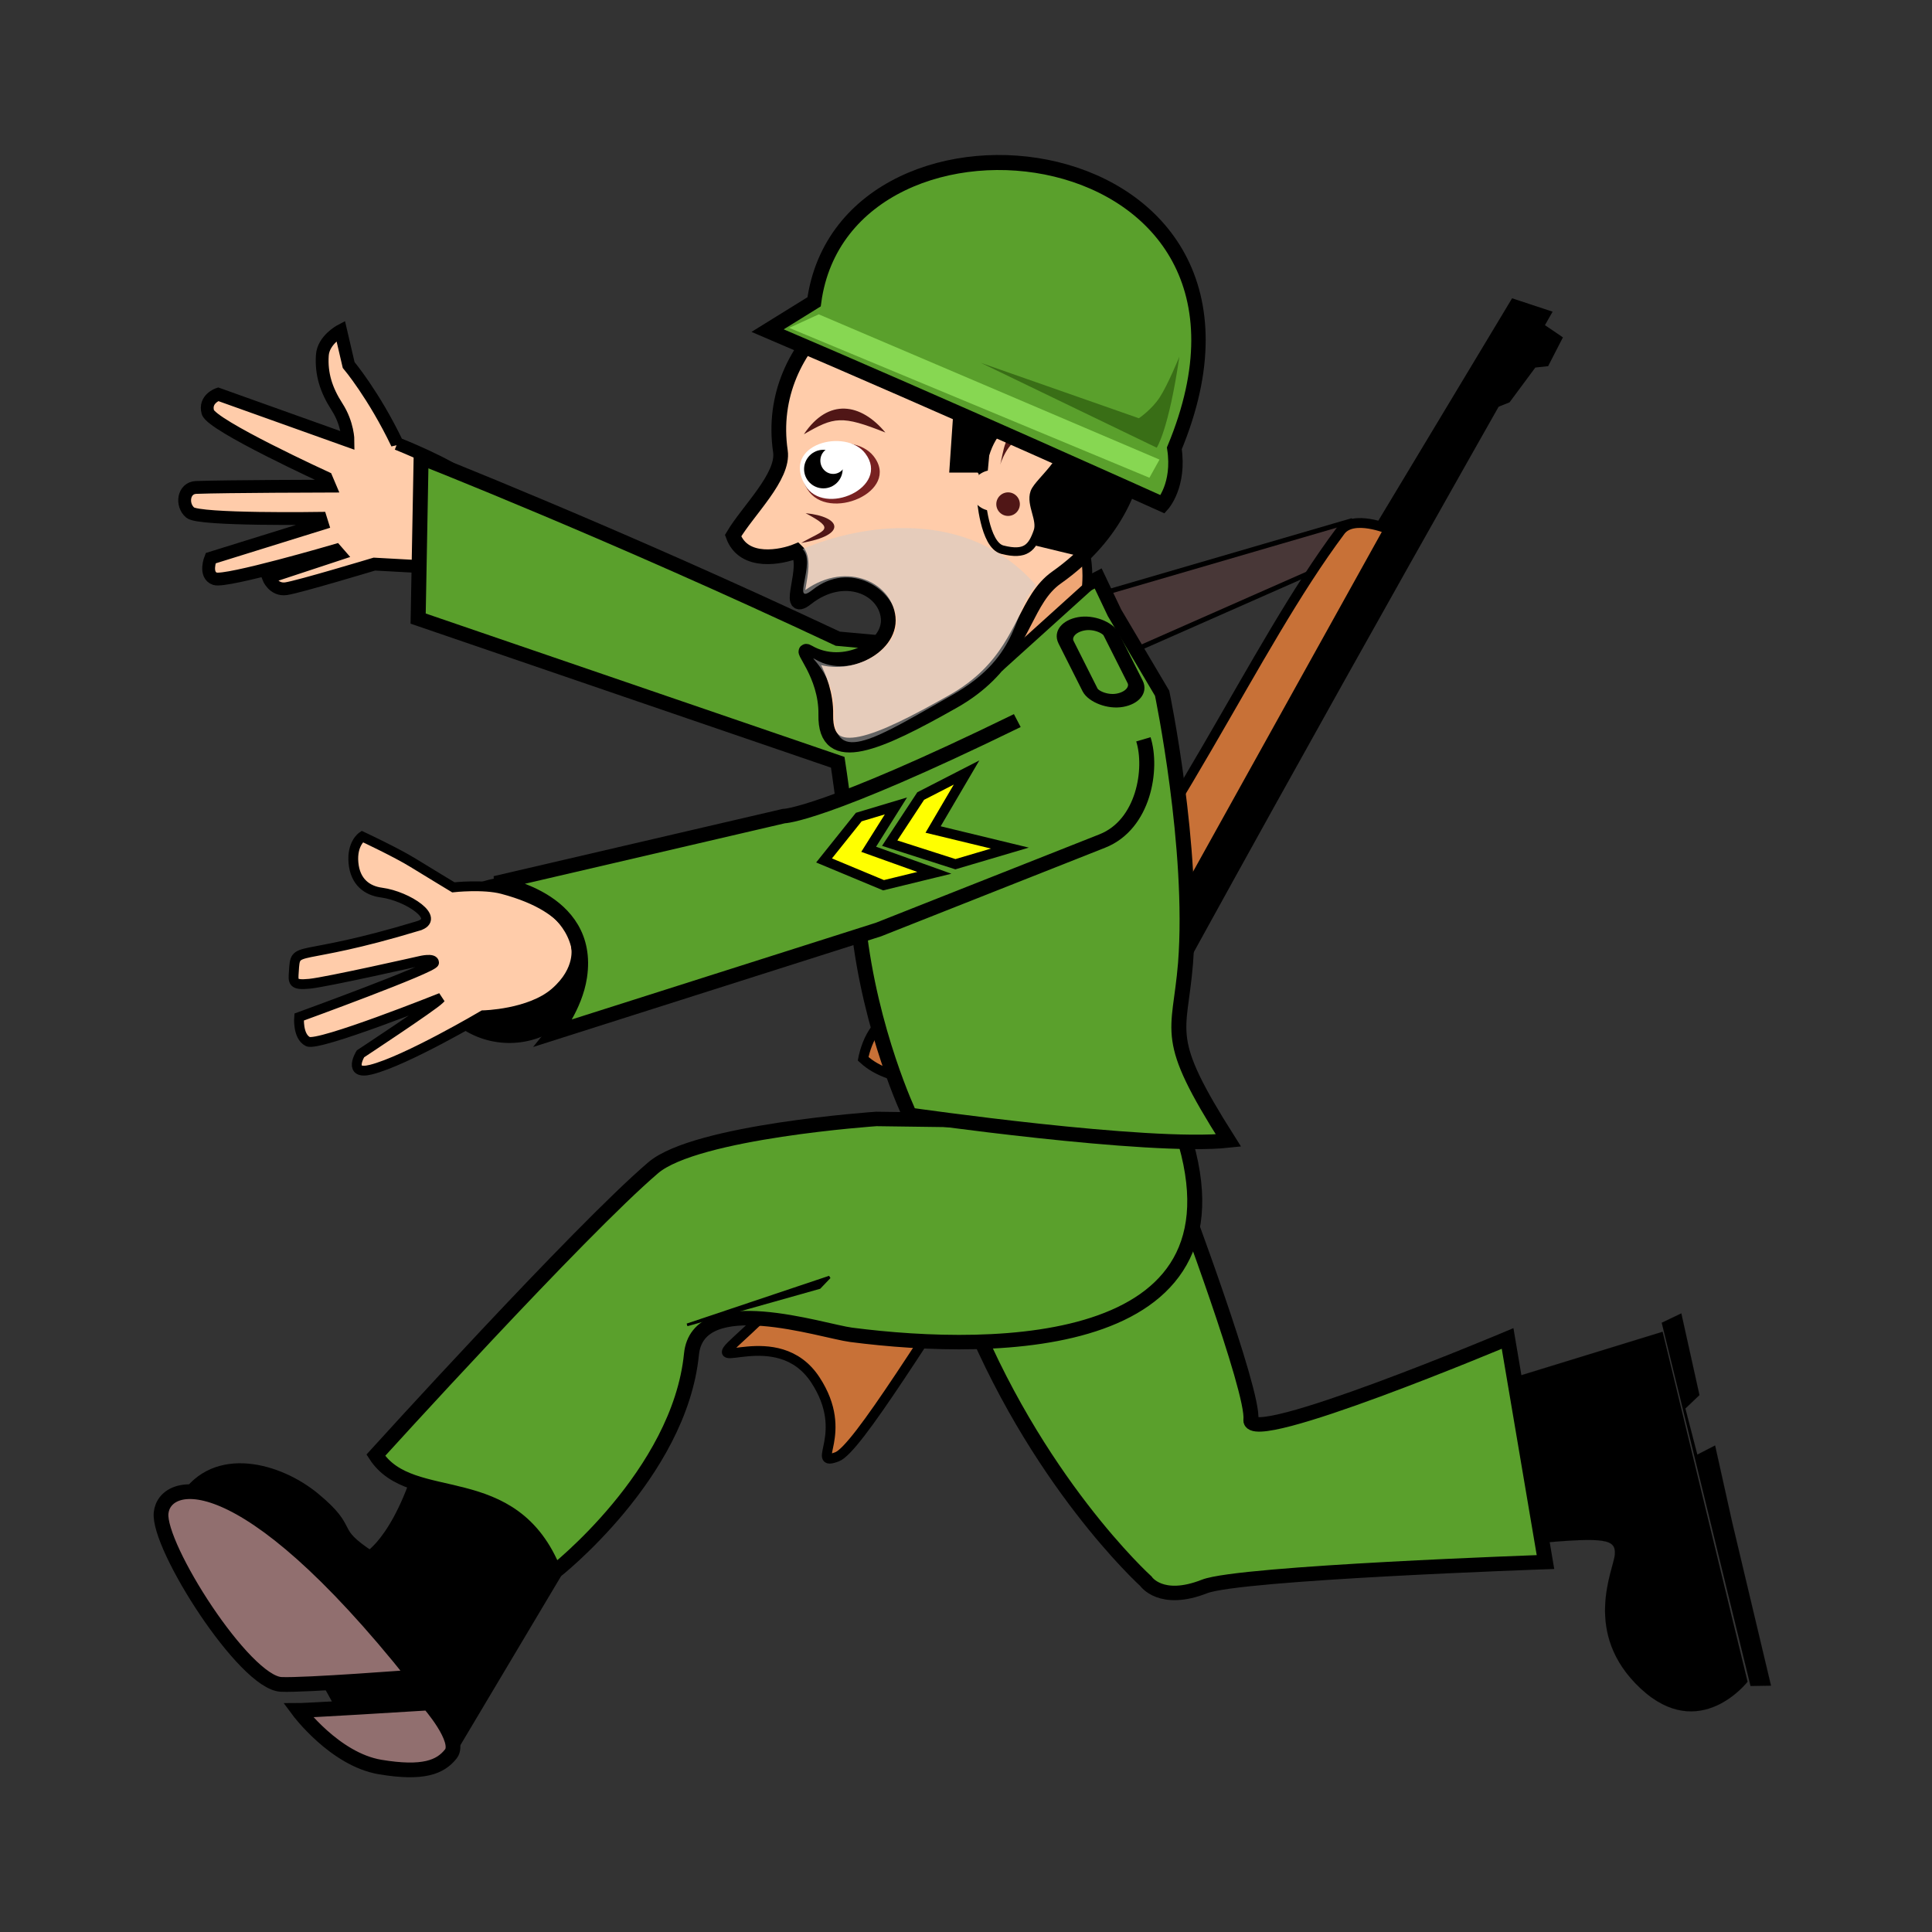 <svg:svg xmlns:dc="http://purl.org/dc/elements/1.1/" xmlns:ns2="http://creativecommons.org/ns#" xmlns:rdf="http://www.w3.org/1999/02/22-rdf-syntax-ns#" xmlns:svg="http://www.w3.org/2000/svg" height="393.685" id="svg2" version="1.1" viewBox="-31.306 -31.532 393.685 393.685" width="393.685">
  <svg:rect x="-31.306" y="-31.532" width="393.685" height="393.685" fill="#333333" stroke="none"/>
  <svg:g id="layer1" transform="translate(-229.57 -236.3)">
    <svg:g id="g3840" stroke="#000" stroke-width=".01" transform="matrix(1.422 -.13 .162 1.682 556.93 574.08)">
      <svg:path d="m-27.757-34.78c9.513 0.027 11.011 0.381 10.647 2.201-0.364 1.82-5.825 9.101 1.82 16.382 7.645 7.281 15.29 0.364 15.29 0.364l-7.281-42.956-22.57 4.004c2.51 9.444-10.247 20.89 2.094 20.005z" id="path3068" />
      <svg:path d="m-7.281-59.881 2.912-0.91 1.456 10.011-2.184 1.456 1.067 5.669 2.651-0.903 1.378 9.431 3.276 20.023-2.912-0.182z" id="path3070" />
    </svg:g>
    <svg:path d="m473.5 310.94-51.429 15 7.143 11.429 48.571-21.429z" fill="#483737" id="path3845" stroke="#000" stroke-width="1px" />
    <svg:g id="g3799" stroke-width="2" transform="matrix(-.048 .999 -.999 -.048 851.41 610.87)">
      <svg:g id="g3839" stroke="#000" stroke-width="2">
        <svg:path d="m-155.65 454.98c-0.651-10.745-1.606-17.421-11.49-22.194-72.696-35.1-158.21-78.571-158.21-78.571l-1.786 6.429 47.143 25.357 2.143-2.143z" id="path3791" />
        <svg:path d="m-140.09 453.29c28.563 17.056 52.437 29.917 54.148 33.918 2.37 5.542-4.776-2.612-15.454 5.158-11.377 8.278 0.087 23.626-7.179 16.429-23.903-23.679-32.933-26.018-40.837-34.603-3.036-3.297-6.622-10.927-10.72-8.02-4.29 3.044-1.667 13.224-7.075 19.608 0 0-9.628-1.236-8.382-7.471 1.246-6.235 5.253-20.546-1.071-25.119-40.636-29.378-77.47-42.419-102.63-59.396-3.558-2.401-0.801-9.827-0.801-9.827l82.374 40.722s20.892 8.523 38.409 20.866 19.216 7.734 19.216 7.734z" fill="#c87137" id="path3789" />
        <svg:path d="m-324.39 358.11 3.924-6.414 4.709 2.138 0.392 2.494 7.455 4.989 1.962 4.276z" id="path3793" />
        <svg:path d="m-183.93 448.43s-5.989 5.44-1.786 9.643c5.357 5.357 11.963 5.374 12.143 2.5 0.306-7.096-5.163-9.257-10.357-12.143z" fill="none" id="path3795" />
      </svg:g>
    </svg:g>
    <svg:path d="m279.2 295.17c-4.789-9.984-9.892-16.031-9.892-16.031l-1.625-6.982s-3.532 1.849-3.738 5.02c-0.243 3.748 0.748 7.008 2.99 10.484 2.243 3.476 2.243 6.894 2.243 6.894l-26.451-9.453s-2.86 0.943-2.112 3.647c0.748 2.703 24.121 13.415 24.121 13.415l0.704 1.659s-21.192 0.047-27.215 0.272c-2.621 0.098-3.06 3.59-1.191 5.135 1.869 1.545 26.538 1.159 26.538 1.159l0.33 1.058-22.713 7.065s-1.365 3.419 0.878 4.191c2.243 0.772 24.652-5.793 24.652-5.793l0.634 0.728-14.43 4.761s1.034 2.716 3.651 2.33c2.616-0.386 17.975-5.016 17.975-5.016l13.795 0.759s8.572-13.943 4.512-18.239c-2.46-2.602-13.656-7.065-13.656-7.065z" fill="#fca" id="path3837" stroke="#000" stroke-width="2.611" />
    <svg:path d="m63.135 543.25a14.647 15.152 0 1 1 -29.294 0 14.647 15.152 0 1 1 29.294 0z" id="path3805" stroke="#000" stroke-width="2" transform="matrix(1.099,0,0,1.045,248.77,-167.28)" />
    <svg:path d="m283.5 393.44c-25.386 7.678-25 3.571-25.357 9.286-0.13 2.078-0.357 2.857 3.214 2.5 3.571-0.357 22.5-4.643 22.5-4.643s2.857-0.714 2.857 0.357-27.5 11.071-27.5 11.071-0.357 3.929 1.786 5 27.143-8.929 27.143-8.929l-0.357 0.357c-1.429 1.429-16.071 11.071-16.071 11.071s-2.72 4.43 2.143 3.214c7.143-1.786 22.857-11.071 22.857-11.071s9.515-0.199 14.643-4.643c5.357-4.643 4.286-9.286 4.286-9.286s0.438-7.691-15-11.786c-3.891-1.032-10-0.357-10-0.357s-5.803-3.511-8.214-5c-3.447-2.129-10.357-5.357-10.357-5.357s-2.143 1.429-1.786 5.357c0.357 3.929 2.795 5.682 5.714 6.071 5.357 0.714 12.248 5.35 7.5 6.786z" fill="#fca" id="path3019" stroke="#000" stroke-width="2" />
    <svg:g id="g3960" stroke="#000" transform="matrix(.849 0 0 .82 271.34 -62.382)">
      <svg:path d="m17.011 683.64c-5.727 24.49-14.318 29.38-14.318 29.38-10.388-7.01-3.789-6.34-13.64-14.74-8.454-7.2-23.302-11.471-30.312 0.137-6.109 10.117 17.705 32.628 17.705 32.628 26.83 8.633 9.989 29.443 45.005 29.993l27.057-47.04z" id="path3958" stroke-width="3.595" />
      <svg:path d="m145.41 649.12c16.814 44.599 43.538 69.599 43.538 69.599s3.571 5.592 14.091 1.306c8.419-3.43 81.822-6.061 81.822-6.061l-9.091-55.558s-62.442 27.206-61.619 20.203c0.822-7.003-16.877-55.753-16.877-55.753z" fill="#5aa02c" id="path3954" stroke-width="3.595" />
      <svg:path d="m196.98 604.86c19.698 57.074-43.899 57.294-78.742 52.64-7.002-0.935-36.789-11.333-38.353 4.83-2.893 29.9-32.912 54.152-32.912 54.152-10.016-26.339-34.253-15.311-42.849-29.072 0 0 48.844-55.768 66.587-71.438 10.27-9.07 53.538-12.122 53.538-12.122z" fill="#5aa02c" id="path3950" stroke-width="3.595" />
      <svg:path d="m115 484.51c-54.286-26.429-100-45-100-45l-0.714 40 100.71 35.71s2.403 16.19 5 40.714c2.785 26.306 12.256 46.898 12.256 46.898s57.227 8.521 76.512 6.378c-16.004-26.117-11.719-25.979-10.298-44.02 2.143-28.571-5.613-67.113-5.613-67.113l-11.429-20-3.927-8.544-32.5 17.82z" fill="#5aa02c" id="path3944" stroke-width="3.595" />
      <svg:path d="m158.09 504.86c-46.972 23.739-56.063 23.739-56.063 23.739l-69.2 16.67s23.087 3.374 20.203 23.234c-1.09 7.509-6.093 13.909-6.093 13.909l77.824-25.623 53.731-22.003c10.003-4.096 12.094-17.973 9.863-25.27" fill="#5aa02c" id="path3948" stroke-width="3.595" />
      <svg:rect fill="#5aa02c" height="21.138" id="rect3956" rx="17.091" ry="3.974" stroke-width="3.661" transform="matrix(.983 -.183 .437 .899 0 0)" width="10.997" x="-61.707" y="523.38" />
    </svg:g>
    <svg:path d="m419.21 316.97c1.01 3.535 0.505 7.576 0.505 7.576l-15.657 14.142 4.041-18.688z" fill="#efa675" id="path3946" stroke="#000" stroke-width="2" />
    <svg:path d="m395.12 258.42c-18.658-0.117-41.149 15.675-37.83 38.312 0.755 5.15-6.615 12.055-9.647 17.188 2.165 5.992 9.982 4.357 12.973 3.116 2.889 2.66-2.598 13.273 1.968 9.672 7.606-5.999 16.036-2.192 16.664 3.912 0.628 6.104-9.104 11.199-16.26 7.042-2.248-1.306 3.708 4.417 3.548 12.762-0.209 10.824 10.836 5.819 25.98-2.755 11.505-6.513 13.371-15.212 17.256-21.141 1.04-1.587 2.225-2.975 3.777-4.071 12.494-8.81 15.802-19.686 16.641-25.942 1.234-19.56-10.13-33.926-35.07-38.096z" fill="#fca" id="path2993" stroke="#000" stroke-width="3" />
    <svg:path d="m376.25 297.69c5.715 7.221-9.281 13.592-13.466 6.772-5.391-8.787 9.103-12.284 13.466-6.772z" fill="#782121" id="path3876-2" />
    <svg:g id="g3898" transform="translate(248.5,-141.42)">
      <svg:path d="m126.09 438.59c5.203 6.907-8.449 13.002-12.258 6.478-4.908-8.405 8.287-11.75 12.258-6.478z" fill="#fff" id="path3876" />
      <svg:path d="m127.14 437.36c0 2.761-2.318 5-5.179 5-2.86 0-5.179-2.239-5.179-5s2.318-5 5.179-5c2.86 0 5.179 2.239 5.179 5z" id="path3867" transform="matrix(.759 0 0 .786 24.975 98.006)" />
      <svg:path d="m126.77 439.2c0 2.232-1.583 4.041-3.535 4.041s-3.535-1.809-3.535-4.041 1.583-4.041 3.535-4.041 3.535 1.809 3.535 4.041z" fill="#fff" id="path3815" transform="matrix(.739 0 0 .672 28.471 144.9)" />
    </svg:g>
    <svg:path d="m362.07 293.26c4.994-7.486 11.648-6.332 16.607-0.357-8.893-3.539-10.433-3.235-16.607 0.357z" fill="#501616" id="path3903" />
    <svg:path d="m361.53 315.41c9.461-1.58 8.231-5.355 0.893-6.071 6.434 3.426 3.788 3.341-0.893 6.071z" fill="#501616" id="path3905" />
    <svg:path d="m399.52 311.42c2.778-3.283 4.293-1.263 4.293-1.263s-1.263-6.061 0-10.354c0.415-1.413-3.788-1.01-5.556-1.768-1.768-0.758 1.263 13.385 1.263 13.385z" fill="#fca" id="path3914" />
    <svg:path d="m361.8 316.66c2.889 2.66-2.519 11.888 2.047 8.287 7.606-5.999 16.541-0.172 17.169 5.932 0.628 6.104-9.357 12.462-16.513 8.305-2.248-1.306 3.961 2.649 3.8 10.994-0.209 10.824 8.816 4.809 23.96-3.765 14.584-8.256 12.075-17.419 17.166-22.311-13.996-16.182-35.949-12.463-47.63-7.442z" fill="#ccc" id="path2993-3" opacity=".489" />
    <svg:path d="m399.01 295.51c-0.505 7.829-1.515 5.556-1.515 5.556l-5.808 0 0.758-11.112c4.484-4.761 12.095-12.288 7.071-18.183-11.252-7.688-24.591-1.374-36.871 3.788 36.34-41.515 91.267 6.776 55.053 42.426l-8.334-2.02" id="path3934" />
    <svg:path d="m398.97 297.39c2.987-9.998 12.896-10.32 15.921-5.231 3.025 5.089-4.926 10.55-5.788 12.965-0.863 2.415 1.494 5.511 0.651 7.939-1.15 3.315-2.492 4.928-7.238 3.715-3.691-0.943-4.348-10.779-4.348-10.779z" fill="#fca" id="path3907" stroke="#000" stroke-width="1.763" />
    <svg:path d="m154.55 447.15a3.409 3.157 0 1 1 -6.819 0 3.409 3.157 0 1 1 6.819 0z" fill="#fca" id="path3936" transform="matrix(1.296,0,0,1.32,204.72,-285.52)" />
    <svg:path d="m157.58 448.92a2.399 2.399 0 1 1 -4.798 0 2.399 2.399 0 1 1 4.798 0z" fill="#501616" id="path3938" transform="translate(248.5,-141.42)" />
    <svg:path d="m402.04 299.55c0.758-2.525 0.758-7.324 4.798-7.324s5.303 1.263 5.303 1.263-2.525-0-5.556 0.505-4.546 5.556-4.546 5.556z" fill="#501616" id="path3940" />
    <svg:g id="g3909" transform="matrix(1.038 .234 -.238 1.086 347.16 -209.15)">
      <svg:path d="m111.25 413.8c-3.549-41.905 85.203-51.178 73.399 11.677 2.558 6.36 0.108 10.481 0.108 10.481s-44.819-8.795-81.021-15.138z" fill="#5aa02c" id="path2991" stroke="#000" stroke-width="2.758" />
      <svg:path d="m181.83 408.9c1.01 13.637-0.505 17.173-0.505 17.173l-36.365-8.081 31.82 3.535s2.02-2.02 3.03-4.546c1.01-2.525 2.02-8.081 2.02-8.081z" fill="#396e16" id="path3853" />
      <svg:path d="m181.19 431.74 1.143-3.654-69.696-12.235-4.981 3.613z" fill="#87d752" id="path3855" />
    </svg:g>
    <svg:path d="m395.22 362.18-6.819 11.617 15.657 3.788-11.112 3.283-13.385-4.293 6.313-9.596z" fill="#ff0" id="path3807" stroke="#000" stroke-width="2" />
    <svg:path d="m380.83 368.99-5.556 8.839 13.385 4.798-10.354 2.525-12.122-5.051 7.071-8.839z" fill="#ff0" id="path3807-5" stroke="#000" stroke-width="2" />
    <svg:path d="m282.83 546.48c-35.658-44.815-51.04-40.258-51.739-33.421-0.699 6.836 16.965 34.587 24.471 34.941 4.737 0.223 27.268-1.519 27.268-1.519z" fill="#916f6f" id="path3009" stroke="#000" stroke-width="3" />
    <svg:path d="m285.62 551.79c-24.471 1.519-26.569 1.519-26.569 1.519s7.396 9.98 16.689 11.53c8.765 1.462 12.27 0.024 14.401-2.686 2.172-2.762-4.522-10.362-4.522-10.362z" fill="#916f6f" id="path3011" stroke="#000" stroke-width="3" />
    <svg:path d="m338.27 474.74c29.02-9.735 29.02-9.735 29.02-9.735l-2.037 2.13z" id="path3835" stroke="#000" stroke-width=".551px" />
  </svg:g>
</svg:svg>